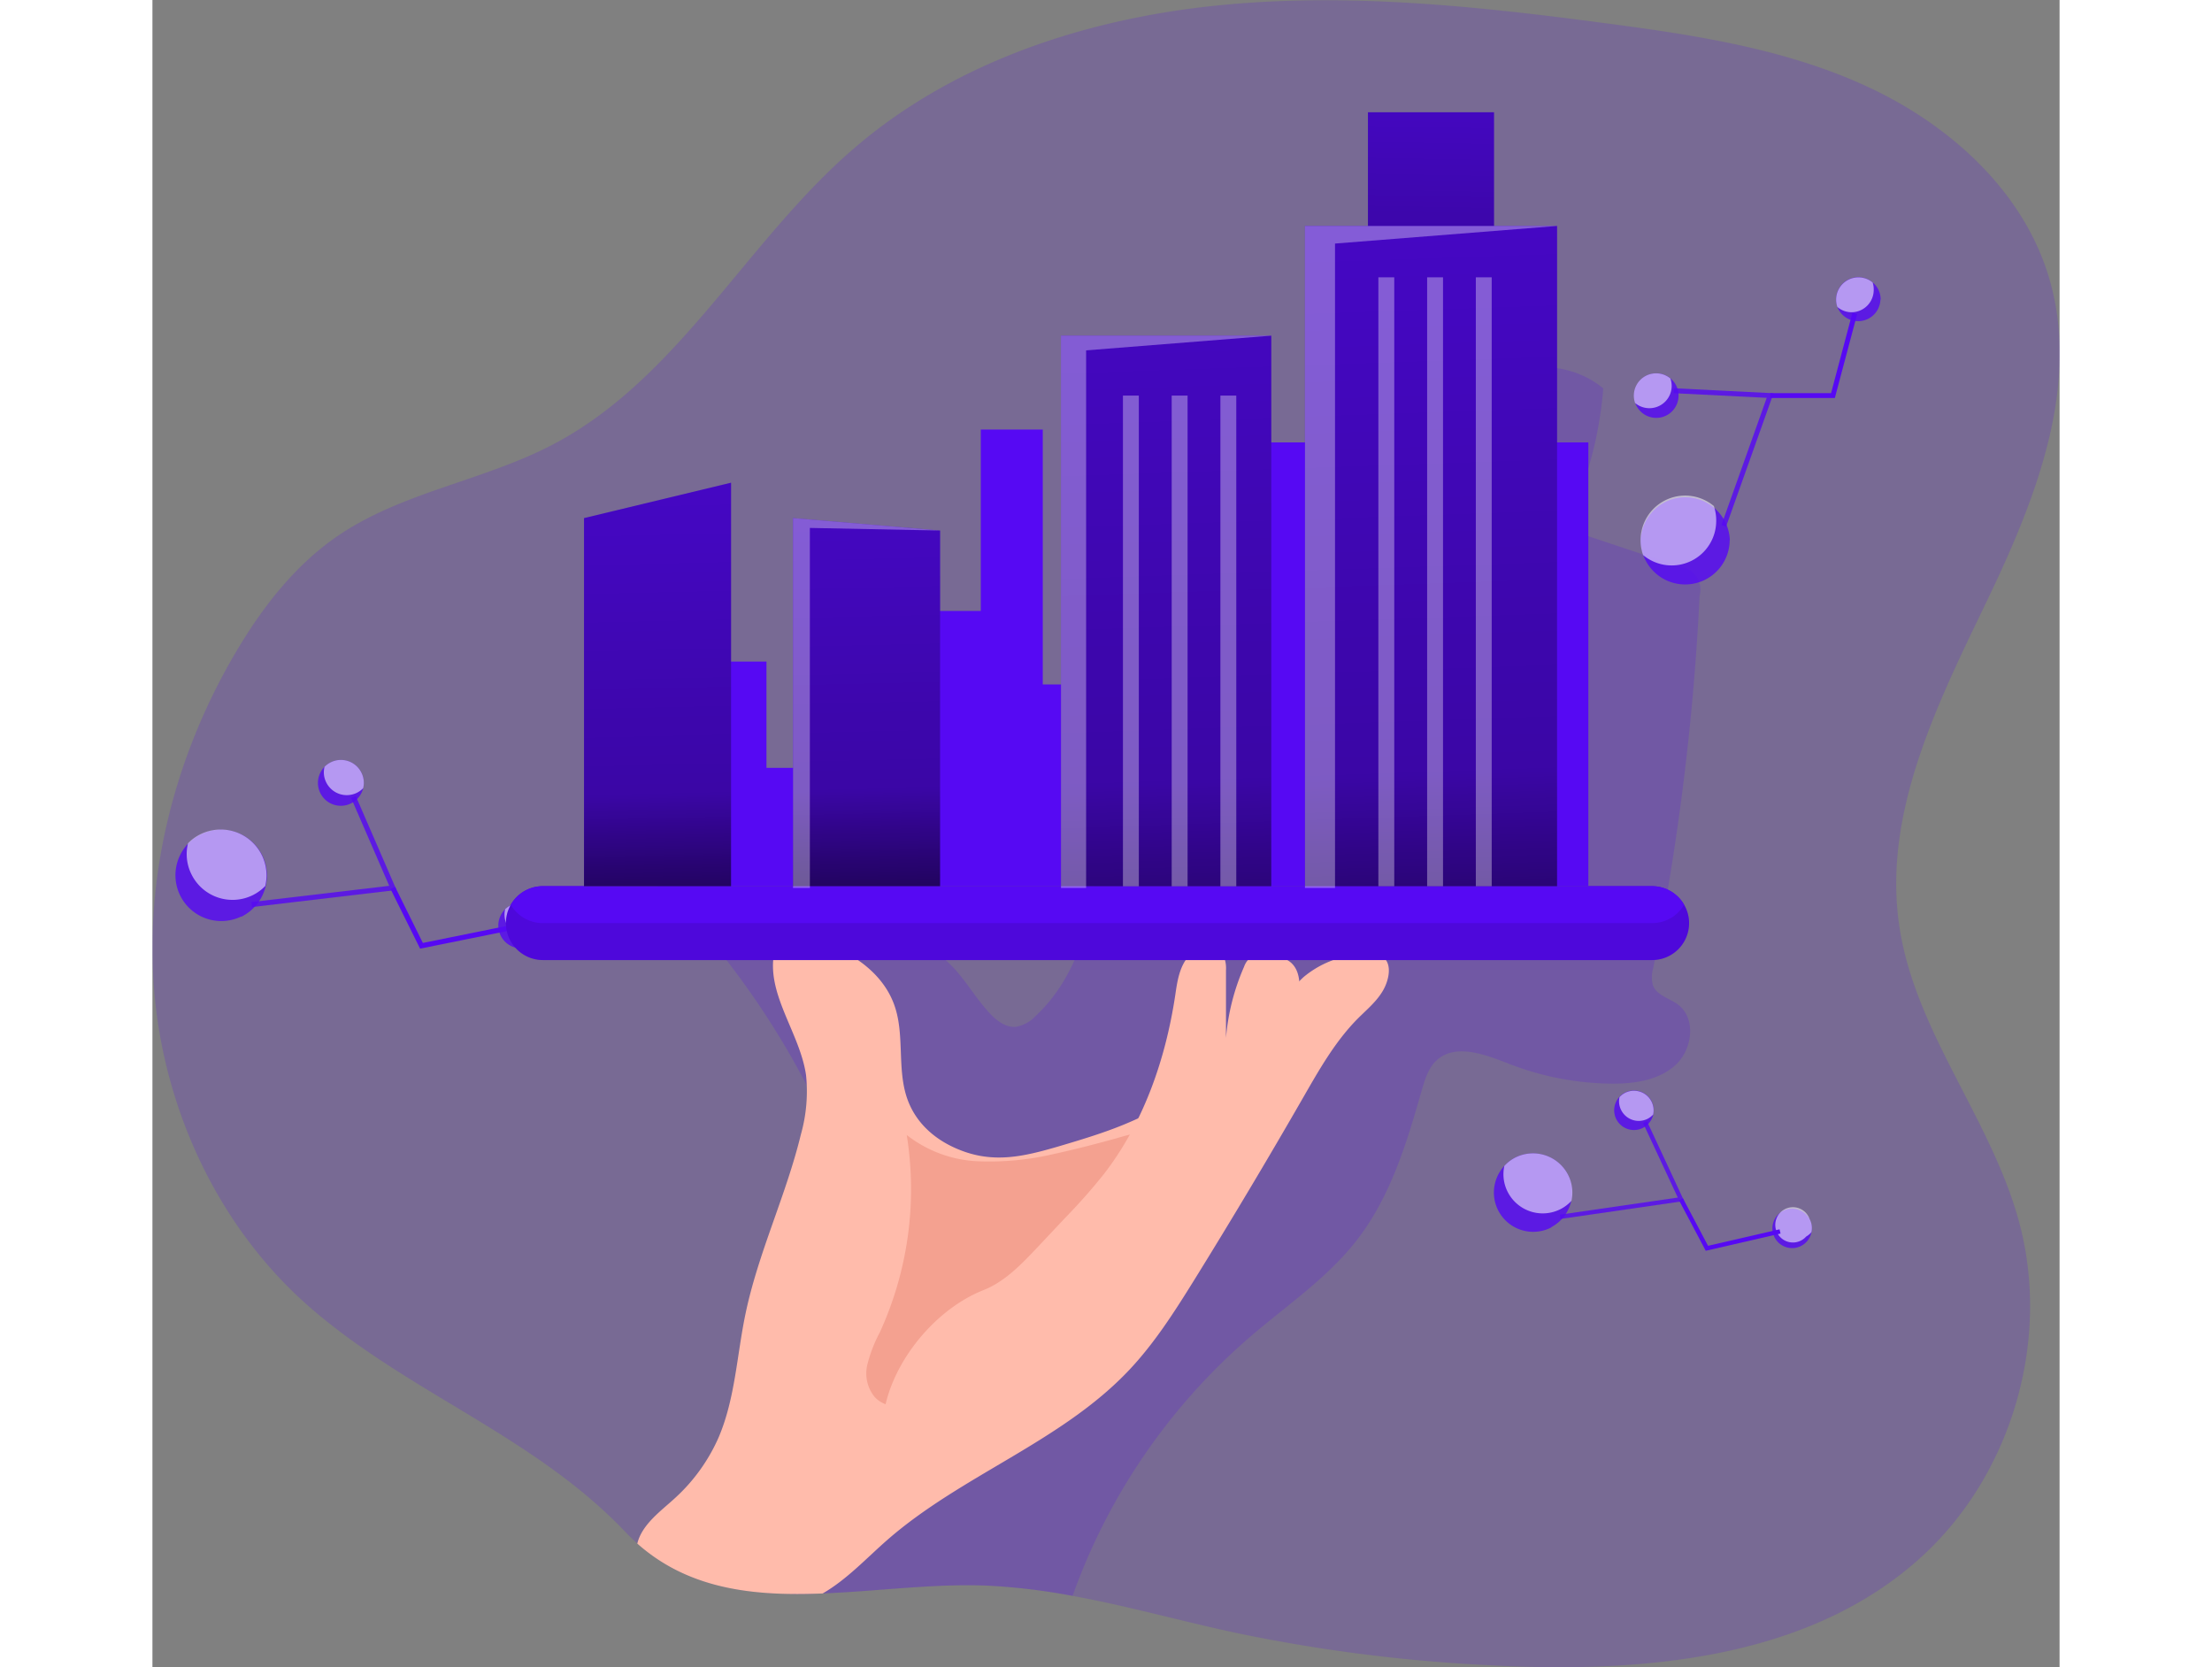 <svg id="Layer_1" data-name="Layer 1" xmlns="http://www.w3.org/2000/svg" xmlns:xlink="http://www.w3.org/1999/xlink" viewBox="0 0 324.26 283.46" width="406" height="306" class="illustration"><rect x="0" y="0" width="324.26" height="283.46" fill="#808080" stroke="none"/><defs><linearGradient id="linear-gradient" x1="217" y1="67.91" x2="218.81" y2="-30.26" gradientUnits="userSpaceOnUse"><stop offset="0.01"></stop><stop offset="0.13" stop-opacity="0.69"></stop><stop offset="0.25" stop-opacity="0.32"></stop><stop offset="1" stop-opacity="0"></stop></linearGradient><linearGradient id="linear-gradient-2" x1="87.31" y1="179.34" x2="83.29" y2="2.26" xlink:href="#linear-gradient"></linearGradient><linearGradient id="linear-gradient-3" x1="122.74" y1="178.54" x2="118.72" y2="1.46" xlink:href="#linear-gradient"></linearGradient><linearGradient id="linear-gradient-4" x1="176.07" y1="212.06" x2="165.23" y2="-104.15" xlink:href="#linear-gradient"></linearGradient><linearGradient id="linear-gradient-5" x1="221.36" y1="210.51" x2="210.52" y2="-105.7" xlink:href="#linear-gradient"></linearGradient></defs><title>9</title><path d="M354.89,222.55c5.45,20.1-1.24,43-16.64,57-19.26,17.53-47.79,19.8-73.81,18.36a273.81,273.81,0,0,1-41.93-5.32c-9.56-2-19-4.72-28.62-6.46a106.73,106.73,0,0,0-13.81-1.7c-9.24-.48-19.08.92-28.58,1.29-1.79.07-3.56.11-5.31.08-9.64-.1-18.71-1.88-26.21-8.56-.67-.59-1.35-1.24-2-1.92C102.49,259,81.26,251.75,64.47,237.23c-15.37-13.29-24.71-33-26.58-53.19s3.48-40.85,13.81-58.34c4.47-7.58,10-14.73,17.24-19.71,11-7.55,24.93-9.42,36.74-15.64C127,79.15,138.6,55.65,156.85,40c16.9-14.55,39.08-21.89,61.27-24.21s44.55.06,66.66,3c15.21,2,30.65,4.37,44.55,10.86S355.64,47.36,360,62.07c5.46,18.45-2.43,38-10.77,55.32s-17.54,35.83-14.7,54.86C337.17,190.21,350.14,205,354.89,222.55Z" transform="translate(-37.52 -14.81)" fill="#5609f3" opacity="0.18" style="isolation: isolate;"></path><path d="M292.67,179.51a5.08,5.08,0,0,0,0,2.89c.67,1.67,2.77,2.12,4.21,3.19,3.17,2.35,2.5,7.69-.43,10.33s-7.18,3.19-11.12,3.13a49.36,49.36,0,0,1-17.11-3.35c-4.07-1.59-9.13-3.56-12.35-.62-1.44,1.32-2,3.3-2.56,5.18-2.52,8.87-5.27,17.93-10.89,25.24-5,6.52-12,11.21-18.22,16.56a104.38,104.38,0,0,0-30,43.44c-.07.2-.16.41-.26.63a106.73,106.73,0,0,0-13.81-1.7c-9.24-.48-19.08.92-28.58,1.29-1.79.07-3.56.11-5.31.08.09-.39.19-.78.29-1.16q5-19.8,10.09-39.61c1.38-5.44,2.78-11,2.45-16.57a45.67,45.67,0,0,0-3.25-13.26,140.57,140.57,0,0,0-22.84-39.84l27.51-.31c3.26,0,6.67,0,9.57,1.43,4.38,2.22,6.54,7.16,9.92,10.71,1.15,1.21,2.65,2.33,4.32,2.21a6,6,0,0,0,3.39-1.86c8.32-7.75,10.37-20,11-31.38s.35-23.27,5.59-33.36a8.63,8.63,0,0,1,3.5-4,10,10,0,0,1,4.79-.62A197,197,0,0,0,240.71,117c2.55-.29,5.27-.7,7.19-2.4,1.66-1.46,2.46-3.64,3.16-5.73,1.43-4.24,2.71-8.54,3.84-12.87,1-4,2-8.15,4.3-11.59,5.27-7.89,17.71-9.66,25-3.56a66.5,66.5,0,0,1-6.51,23.8l19.55,6.52a3.9,3.9,0,0,1,3.34,4.91A423.18,423.18,0,0,1,292.67,179.51Z" transform="translate(-37.52 -14.81)" fill="#5609f3" opacity="0.18" style="isolation: isolate;"></path><polygon points="96.57 112.48 104.4 112.48 104.4 130.55 121.42 130.55 121.42 103.87 140.84 103.87 140.84 73.03 151.38 73.03 151.38 116.37 162.13 116.37 162.13 75.22 244.14 75.22 244.14 150.67 85.88 150.67 96.57 112.48" fill="#5609f3"></polygon><rect x="206.67" y="19.09" width="21.43" height="56.13" fill="#5609f3"></rect><rect x="206.67" y="19.09" width="21.43" height="56.13" fill="url(#linear-gradient)"></rect><path d="M305.69,106.66A7.57,7.57,0,0,1,291,109.18a7.49,7.49,0,0,1-.43-2.52,7.58,7.58,0,0,1,15.15,0Z" transform="translate(-37.52 -14.81)" fill="#5609f3" opacity="0.82" style="isolation: isolate;"></path><path d="M303.4,103.38a7.57,7.57,0,0,1-12.43,5.8,7.49,7.49,0,0,1-.43-2.52A7.58,7.58,0,0,1,303,100.85,7.55,7.55,0,0,1,303.4,103.38Z" transform="translate(-37.52 -14.81)" fill="#fff" opacity="0.55" style="isolation: isolate;"></path><path d="M297,82.07a3.79,3.79,0,1,1-1.36-2.91A3.79,3.79,0,0,1,297,82.07Z" transform="translate(-37.52 -14.81)" fill="#5609f3" opacity="0.82" style="isolation: isolate;"></path><path d="M295.83,80.42a3.79,3.79,0,0,1-6.22,2.91,3.79,3.79,0,0,1,6-4.17A3.79,3.79,0,0,1,295.83,80.42Z" transform="translate(-37.52 -14.81)" fill="#fff" opacity="0.55" style="isolation: isolate;"></path><path d="M331.32,65.75A3.79,3.79,0,0,1,324,67a3.79,3.79,0,1,1,7.36-1.26Z" transform="translate(-37.52 -14.81)" fill="#5609f3" opacity="0.82" style="isolation: isolate;"></path><path d="M330.18,64.11a3.79,3.79,0,0,1-3.79,3.79A3.74,3.74,0,0,1,324,67a3.79,3.79,0,0,1,6-4.16A3.75,3.75,0,0,1,330.18,64.11Z" transform="translate(-37.52 -14.81)" fill="#fff" opacity="0.55" style="isolation: isolate;"></path><g opacity="0.82" style="isolation: isolate;"><polygon points="267.55 89.55 266.77 89.27 274.47 67.64 258.65 66.85 258.69 66.01 275.63 66.86 267.55 89.55" fill="#5609f3"></polygon></g><polygon points="286.05 67.67 275.05 67.67 275.05 66.84 285.41 66.84 289.04 53.17 289.85 53.39 286.05 67.67" fill="#5609f3"></polygon><path d="M275.37,223.49a6.68,6.68,0,0,1-8-10.45,6.58,6.58,0,0,1,1.78-1.38,6.7,6.7,0,0,1,9,2.79,6.68,6.68,0,0,1-2.79,9Z" transform="translate(-37.52 -14.81)" fill="#5609f3" opacity="0.82" style="isolation: isolate;"></path><path d="M277,220.35a6.68,6.68,0,0,1-9-2.79,6.59,6.59,0,0,1-.62-4.52,6.58,6.58,0,0,1,1.78-1.38,6.7,6.7,0,0,1,9,2.79,6.61,6.61,0,0,1,.63,4.52A6.63,6.63,0,0,1,277,220.35Z" transform="translate(-37.52 -14.81)" fill="#fff" opacity="0.55" style="isolation: isolate;"></path><path d="M291,206.54a3.36,3.36,0,1,1,1.7-2.26A3.35,3.35,0,0,1,291,206.54Z" transform="translate(-37.52 -14.81)" fill="#5609f3" opacity="0.82" style="isolation: isolate;"></path><path d="M291.79,205a3.34,3.34,0,0,1-4.52-1.4,3.27,3.27,0,0,1-.31-2.26,3.33,3.33,0,0,1,5.41.71,3.33,3.33,0,0,1,.31,2.26A3.59,3.59,0,0,1,291.79,205Z" transform="translate(-37.52 -14.81)" fill="#fff" opacity="0.55" style="isolation: isolate;"></path><path d="M317.88,226.62a3.35,3.35,0,1,1,1.39-4.52,3.27,3.27,0,0,1,.32,2.26A3.37,3.37,0,0,1,317.88,226.62Z" transform="translate(-37.52 -14.81)" fill="#5609f3" opacity="0.82" style="isolation: isolate;"></path><path d="M318.69,225.05a3,3,0,1,1,.58-3,3.27,3.27,0,0,1,.32,2.26A3.47,3.47,0,0,1,318.69,225.05Z" transform="translate(-37.52 -14.81)" fill="#fff" opacity="0.55" style="isolation: isolate;"></path><g opacity="0.82" style="isolation: isolate;"><polygon points="239.39 207.25 239.29 206.52 259.35 203.61 253.44 190.94 254.11 190.63 260.43 204.2 239.39 207.25" fill="#5609f3"></polygon></g><polygon points="264.1 212.66 259.56 204.08 260.22 203.73 264.49 211.81 276.65 209.01 276.82 209.73 264.1 212.66" fill="#5609f3"></polygon><path d="M52.6,170.64a7.79,7.79,0,0,1-9-12.41,7.39,7.39,0,0,1,2.13-1.55,7.79,7.79,0,1,1,6.9,14Z" transform="translate(-37.52 -14.81)" fill="#5609f3" opacity="0.82" style="isolation: isolate;"></path><path d="M54.59,167a7.78,7.78,0,0,1-10.43-3.53,7.68,7.68,0,0,1-.59-5.28,7.39,7.39,0,0,1,2.13-1.55,7.79,7.79,0,0,1,11,8.81A7.78,7.78,0,0,1,54.59,167Z" transform="translate(-37.52 -14.81)" fill="#fff" opacity="0.55" style="isolation: isolate;"></path><path d="M71.29,151.4a3.89,3.89,0,0,1-4.51-6.21,3.75,3.75,0,0,1,1.06-.77,3.88,3.88,0,0,1,5.21,1.76,3.82,3.82,0,0,1,.3,2.64A3.88,3.88,0,0,1,71.29,151.4Z" transform="translate(-37.52 -14.81)" fill="#5609f3" opacity="0.82" style="isolation: isolate;"></path><path d="M72.28,149.6a3.89,3.89,0,0,1-5.21-1.77,3.81,3.81,0,0,1-.29-2.64,3.75,3.75,0,0,1,1.06-.77,3.88,3.88,0,0,1,5.21,1.76,3.82,3.82,0,0,1,.3,2.64A4,4,0,0,1,72.28,149.6Z" transform="translate(-37.52 -14.81)" fill="#fff" opacity="0.55" style="isolation: isolate;"></path><path d="M102,175.61A3.88,3.88,0,1,1,104,173,3.89,3.89,0,0,1,102,175.61Z" transform="translate(-37.52 -14.81)" fill="#5609f3" opacity="0.82" style="isolation: isolate;"></path><path d="M103,173.81a3.9,3.9,0,0,1-5.51-4.41A3.9,3.9,0,0,1,104,173,3.8,3.8,0,0,1,103,173.81Z" transform="translate(-37.52 -14.81)" fill="#fff" opacity="0.55" style="isolation: isolate;"></path><g opacity="0.82" style="isolation: isolate;"><polygon points="16.92 154.22 16.82 153.37 40.26 150.61 33.78 135.67 34.57 135.33 41.5 151.32 16.92 154.22" fill="#5609f3"></polygon></g><polygon points="45.51 161.29 40.49 151.16 41.26 150.78 45.98 160.32 60.23 157.43 60.4 158.28 45.51 161.29" fill="#5609f3"></polygon><path d="M246.78,183.16c-1.07,1.89-2.79,3.3-4.32,4.83-3.85,3.88-6.58,8.72-9.3,13.45q-9,15.66-18.51,31c-3.33,5.36-6.74,10.72-11.07,15.31-11.52,12.21-28.46,17.83-41.1,28.87-3.58,3.13-6.89,6.74-11,9.11-11.58.47-22.65-.6-31.52-8.48.8-3.27,4-5.52,6.36-7.69a30.61,30.61,0,0,0,7.47-10.37c2.8-6.57,3.09-13.89,4.54-20.88,2.16-10.45,6.91-20.2,9.43-30.57a27,27,0,0,0,.89-10.14c-1.06-7.31-7-14-5.33-21.19a3.56,3.56,0,0,1,1-1.95c1-.86,2.44-.7,3.7-.41,6.66,1.49,13.45,5.31,15.68,11.76,1.69,4.88.47,10.39,2,15.33,1.42,4.57,5,7.64,9.39,9.3,5.6,2.14,10.57,1,16.23-.64,3.68-1.09,7.37-2.18,10.93-3.61a62.16,62.16,0,0,0,25.3-18.74,46.35,46.35,0,0,1,5.67-6.5,16.79,16.79,0,0,1,9.6-3.87c1.79-.13,3.71-.47,4.58,1.21C248.16,179.71,247.52,181.88,246.78,183.16Z" transform="translate(-37.52 -14.81)" fill="#ffbbab"></path><path d="M190.84,211a47.77,47.77,0,0,1-13,1.25,21.09,21.09,0,0,1-12.07-4.47,58.41,58.41,0,0,1-4.6,33.61,23.62,23.62,0,0,0-2.1,5.45,6.34,6.34,0,0,0,1.25,5.49c2,2.14,5.43,1.88,8.28,1.22a30.53,30.53,0,0,0,7.4-2.59,43,43,0,0,0,7-4.95,73.54,73.54,0,0,0,7.86-7.1c2.63-2.89,4.77-6.18,7.23-9.21,1.84-2.26,3.85-4.38,5.61-6.7,2-2.67,8.85-11.93,4.81-14.79-2-1.43-5-.48-7.07.13C197.93,209.31,194.41,210.22,190.84,211Z" transform="translate(-37.52 -14.81)" fill="#f4a190"></path><path d="M229,201.6a86,86,0,0,0,3.47-17.26c.19-2,.21-4.36-1.27-5.77-1.24-1.17-3.12-1.29-4.83-1.34a3.67,3.67,0,0,0-2.16.39,3.44,3.44,0,0,0-1.09,1.57,38,38,0,0,0-3.07,12.07l0-11.47a5.39,5.39,0,0,0-.28-2.12c-.93-2.21-4.39-2.08-6-.35s-2,4.29-2.34,6.65c-1.64,10.92-5.37,21.7-12.12,30.43a99.54,99.54,0,0,1-6.61,7.48L187.88,227c-2.66,2.81-5.43,5.7-9,7.13-7.65,3-14.46,10.87-16.56,18.84-.73,2.79-.86,6.16,1.22,8.16,1.51,1.44,3.76,1.75,5.85,1.74,11.85-.07,22.29-8.07,29.72-17.31,3-3.67,5.6-7.59,8.59-11.24s6.26-6.91,9.11-10.6C222.29,216.59,226.33,210.2,229,201.6Z" transform="translate(-37.52 -14.81)" fill="#ffbbab"></path><path d="M298.79,171.76a6.28,6.28,0,0,1-6.28,6.28H103.89a6.29,6.29,0,0,1-5.44-9.41,6.06,6.06,0,0,1,1-1.31,6.26,6.26,0,0,1,4.44-1.84H292.51a6.26,6.26,0,0,1,5.43,3.15A6.17,6.17,0,0,1,298.79,171.76Z" transform="translate(-37.52 -14.81)" fill="#5609f3"></path><path d="M298.79,171.76a6.28,6.28,0,0,1-6.28,6.28H103.89a6.29,6.29,0,0,1-5.44-9.41,6.06,6.06,0,0,1,1-1.31,6.26,6.26,0,0,1,4.44-1.84H292.51a6.26,6.26,0,0,1,5.43,3.15A6.17,6.17,0,0,1,298.79,171.76Z" transform="translate(-37.52 -14.81)" fill="#020202" opacity="0.1"></path><path d="M297.94,168.63a6.27,6.27,0,0,1-5.43,3.13H103.89a6.29,6.29,0,0,1-5.44-3.13,6.06,6.06,0,0,1,1-1.31,6.26,6.26,0,0,1,4.44-1.84H292.51A6.26,6.26,0,0,1,297.94,168.63Z" transform="translate(-37.52 -14.81)" fill="#5609f3"></path><polygon points="73.38 150.67 73.38 88.09 98.38 82.07 98.38 150.67 73.38 150.67" fill="#5609f3"></polygon><polygon points="108.92 150.67 108.92 88.09 133.92 90.2 133.92 150.67 108.92 150.67" fill="#5609f3"></polygon><polygon points="73.38 150.67 73.38 88.09 98.38 82.07 98.38 150.67 73.38 150.67" fill="url(#linear-gradient-2)"></polygon><polygon points="108.92 150.67 108.92 88.09 133.92 90.2 133.92 150.67 108.92 150.67" fill="url(#linear-gradient-3)"></polygon><rect x="154.49" y="57.07" width="35.74" height="93.6" fill="#5609f3"></rect><rect x="195.96" y="38.42" width="42.86" height="112.25" fill="#5609f3"></rect><rect x="154.49" y="57.07" width="35.74" height="93.6" fill="url(#linear-gradient-4)"></rect><rect x="195.96" y="38.42" width="42.86" height="112.25" fill="url(#linear-gradient-5)"></rect><polygon points="238.81 38.42 201.07 41.41 201.07 150.97 195.96 150.97 195.96 38.42 238.81 38.42" fill="#fff" opacity="0.34"></polygon><polygon points="190.24 57.07 158.75 59.57 158.75 150.97 154.48 150.97 154.48 57.07 190.24 57.07" fill="#fff" opacity="0.34"></polygon><polygon points="133.92 90.2 111.78 89.76 111.78 150.97 108.92 150.97 108.92 88.09 133.92 90.2" fill="#fff" opacity="0.34"></polygon><rect x="165.01" y="67.26" width="2.7" height="83.42" fill="#fff" opacity="0.34"></rect><rect x="173.3" y="67.26" width="2.7" height="83.42" fill="#fff" opacity="0.34"></rect><rect x="181.58" y="67.26" width="2.7" height="83.42" fill="#fff" opacity="0.34"></rect><rect x="208.44" y="47.15" width="2.7" height="103.52" fill="#fff" opacity="0.34"></rect><rect x="216.73" y="47.15" width="2.7" height="103.52" fill="#fff" opacity="0.34"></rect><rect x="225.01" y="47.15" width="2.7" height="103.52" fill="#fff" opacity="0.34"></rect></svg>